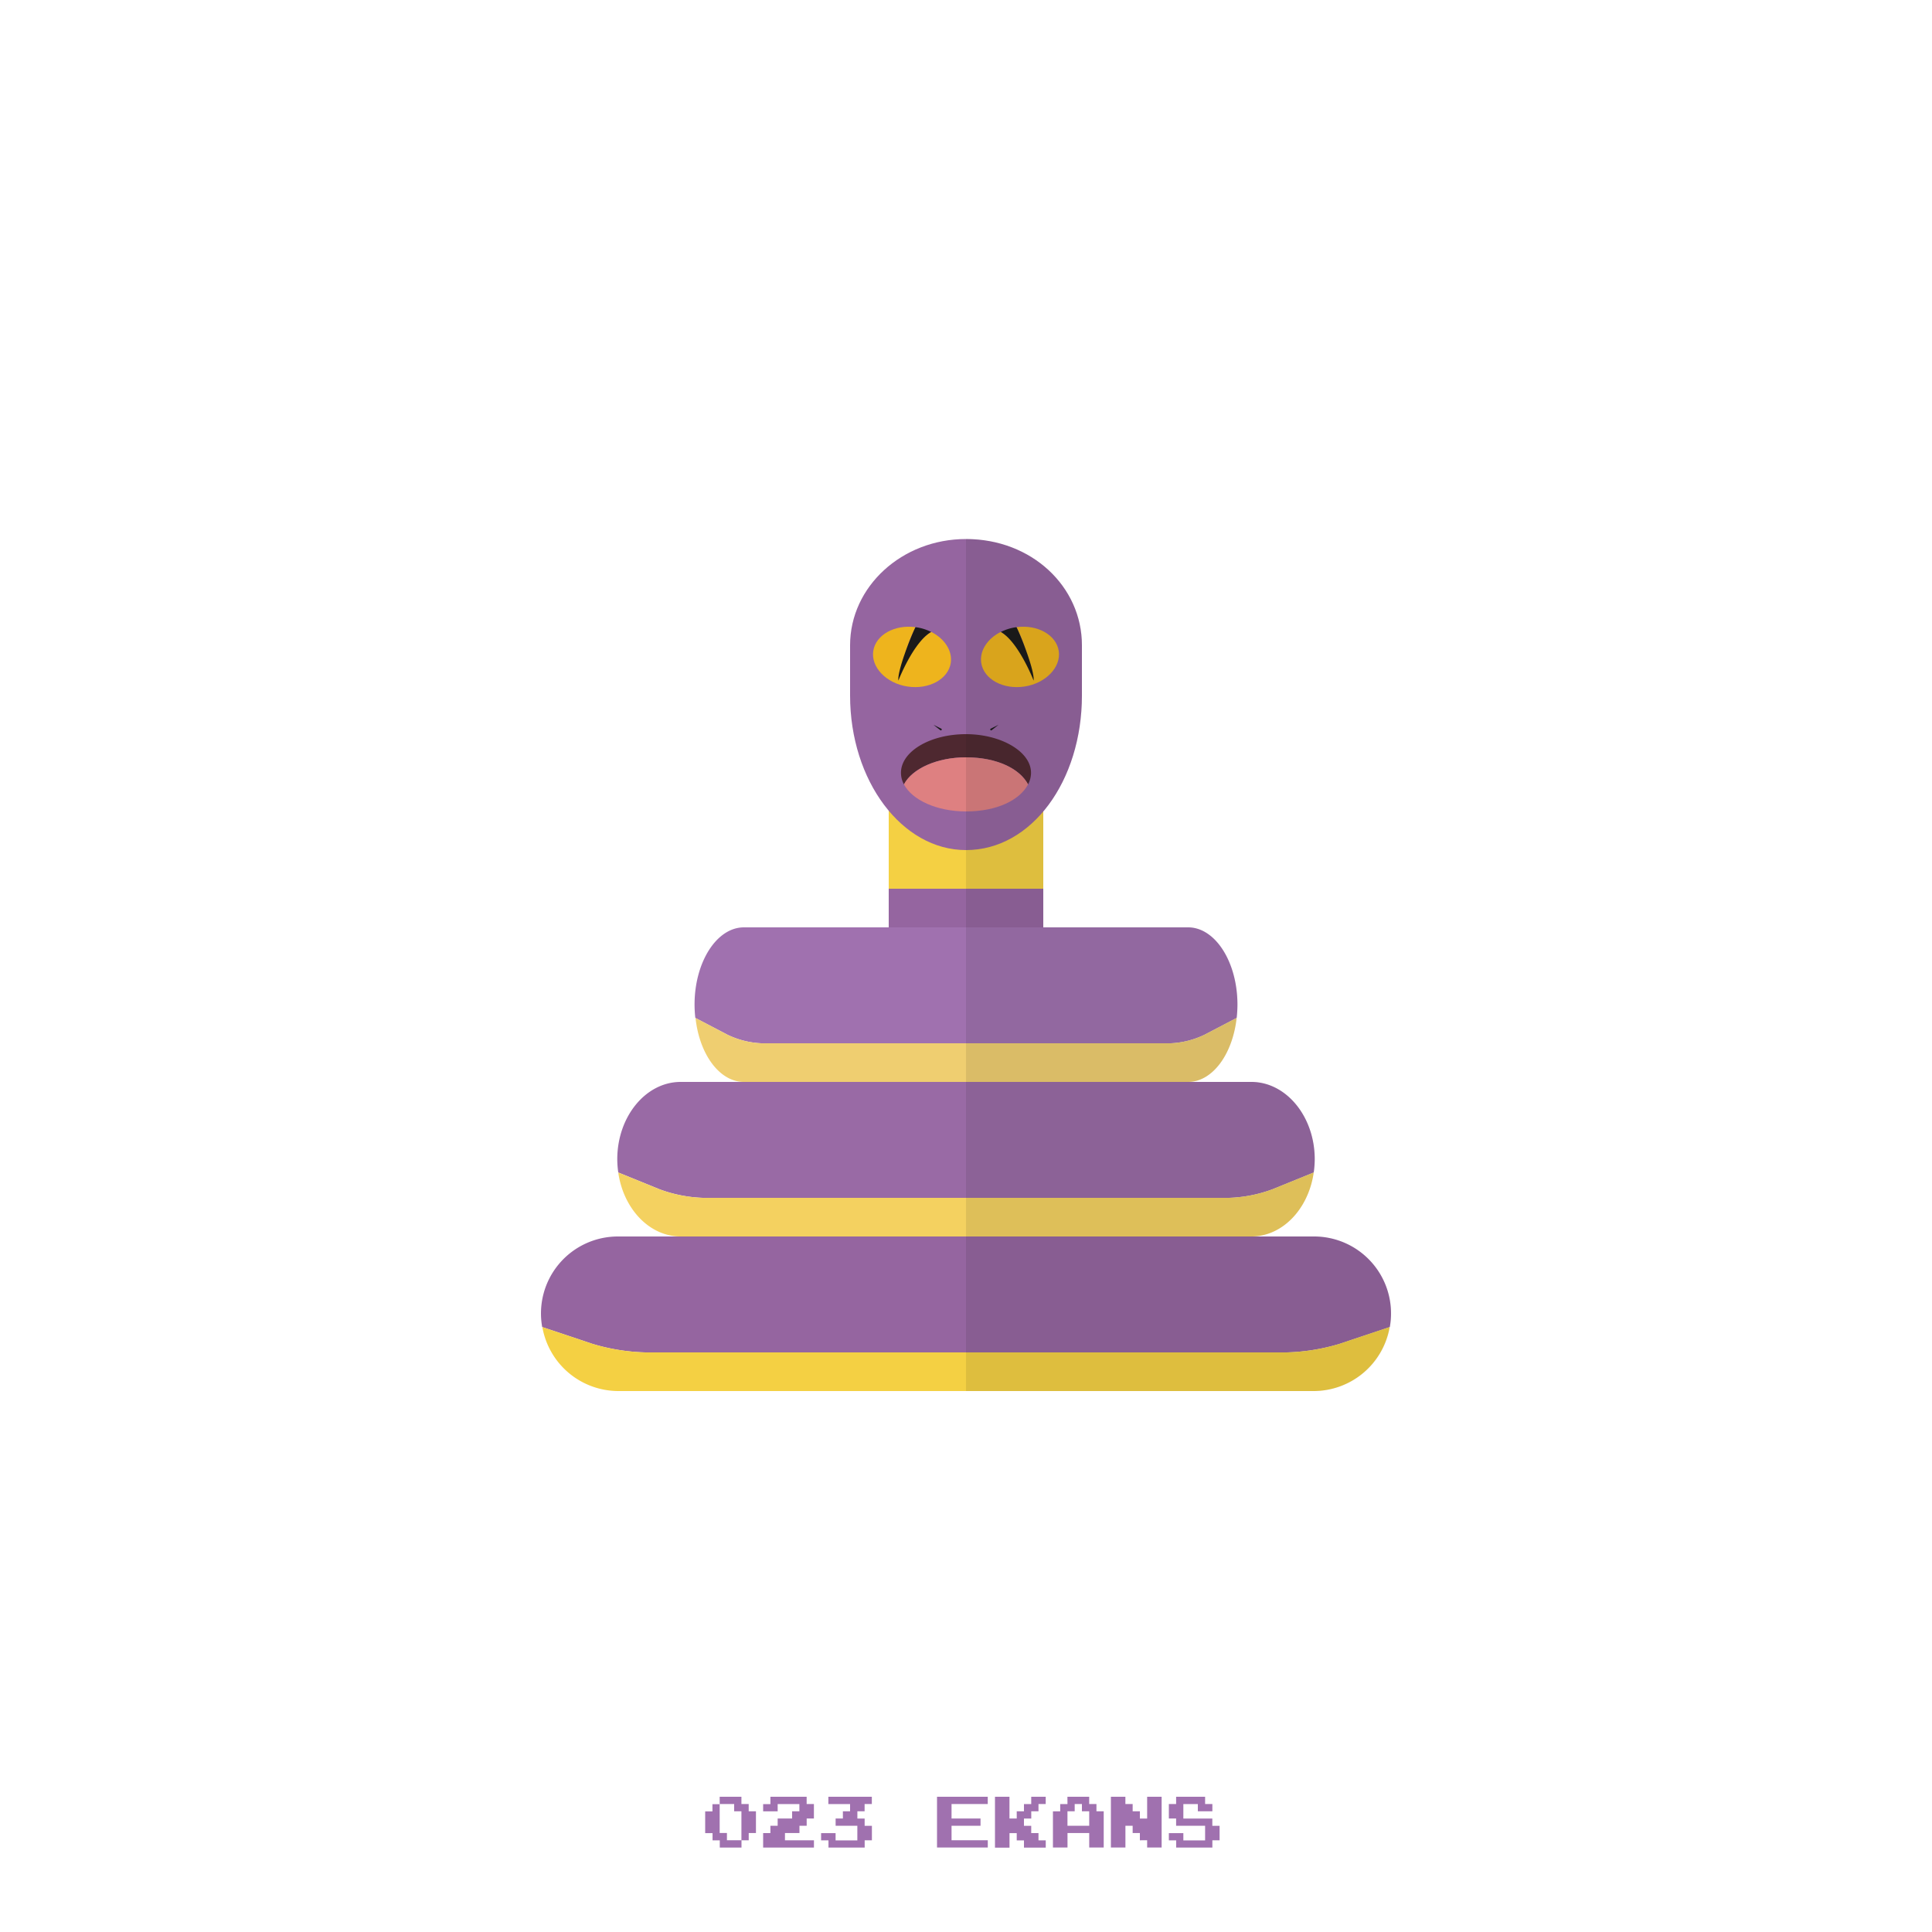 <?xml version="1.0" ?><svg id="pkft" viewBox="0 0 500 500" xmlns="http://www.w3.org/2000/svg"><defs><style>.cls-1{fill:#f4d043;}.cls-2{fill:#9565a0;}.cls-3{fill:#4e2830;}.cls-4{fill:#de8081;}.cls-5{fill:#eeb41d;}.cls-11,.cls-6{fill:#1a1a1a;}.cls-7{fill:#996aa5;}.cls-8{fill:#f4d160;}.cls-9{fill:#a071af;}.cls-10{fill:#efce70;}.cls-11{opacity:0.1;}</style></defs><title/><rect class="cls-1" height="20" transform="translate(445 -35) rotate(90)" width="50" x="215" y="195"/><rect class="cls-2" height="20" transform="translate(475.17 -4.83) rotate(90)" width="10.33" x="234.83" y="225.17"/><path class="cls-2" d="M220,167v13c0,22.09,13.43,40,30,40V139.5C233.43,139.5,220,151.81,220,167Z"/><path class="cls-3" d="M250,196v-6c-9.3,0-16.83,4.48-16.83,10a6.37,6.37,0,0,0,.77,3C236.08,198.94,242.46,196,250,196Z"/><path class="cls-4" d="M250,210V196c-7.54,0-13.92,2.94-16.06,7C236.08,207.06,242.46,210,250,210Z"/><path class="cls-5" d="M241,163.54c-4.65,2.72-6.91,8.19-6.91,8.19-0.29-2.49,1.61-6.87,2.85-9.42-5.43-.73-10.3,2-10.94,6.16s3.31,8.35,8.85,9.2,10.56-1.89,11.21-6.12C246.52,168.37,244.41,165.25,241,163.54Z"/><path class="cls-6" d="M232.5,176.13s3.83-9.87,8.48-12.59a12.87,12.87,0,0,0-3.8-1.2l-0.27,0C235.67,164.85,232.21,173.64,232.5,176.13Z"/><path class="cls-6" d="M243.57,189a0.23,0.23,0,0,1-.18,0s-1.88-1.46-1.77-1.41l2,1A0.23,0.23,0,0,1,243.57,189Z"/><path class="cls-2" d="M167,350h83V320H160a19.91,19.91,0,0,0-19.68,23.44l13,4.35A51.83,51.83,0,0,0,167,350Z"/><path class="cls-1" d="M160,360h90V350H167a51.83,51.83,0,0,1-13.64-2.21l-13-4.35A20,20,0,0,0,160,360Z"/><path class="cls-7" d="M181.9,310H250V280H176.16c-9.06,0-16.41,9-16.41,20a24.32,24.32,0,0,0,.26,3.44l10.7,4.35A35.61,35.61,0,0,0,181.9,310Z"/><path class="cls-8" d="M176.16,320H250V310H181.9a35.61,35.61,0,0,1-11.19-2.21L160,303.44C161.35,312.84,168.06,320,176.16,320Z"/><path class="cls-9" d="M197,270h53V240H192.52c-7.05,0-12.77,9-12.77,20a31.12,31.12,0,0,0,.2,3.44l8.33,4.35A22.45,22.45,0,0,0,197,270Z"/><path class="cls-10" d="M192.52,280H250V270H197a22.45,22.45,0,0,1-8.71-2.21L180,263.44C181,272.84,186.22,280,192.52,280Z"/><rect class="cls-1" height="20" transform="translate(465 -55) rotate(90)" width="50" x="235" y="195"/><rect class="cls-2" height="20" transform="translate(495.17 -24.83) rotate(90)" width="10.33" x="254.83" y="225.17"/><path class="cls-2" d="M280,167v13c0,22.09-13,40-30,40V139.5C267,139.5,280,151.81,280,167Z"/><path class="cls-3" d="M250,196v-6c9,0,16.83,4.48,16.83,10a6.37,6.37,0,0,1-.77,3C263.92,198.94,258,196,250,196Z"/><path class="cls-4" d="M250,210V196c8,0,13.92,2.94,16.06,7C263.92,207.06,258,210,250,210Z"/><path class="cls-5" d="M259,163.54c4.65,2.72,6.91,8.19,6.91,8.19,0.29-2.49-1.61-6.87-2.85-9.42,5.43-.73,10.3,2,10.94,6.16s-3.31,8.35-8.85,9.2-10.56-1.89-11.21-6.12C253.48,168.37,255.59,165.25,259,163.54Z"/><path class="cls-6" d="M267.5,176.13s-3.83-9.87-8.48-12.59a12.87,12.87,0,0,1,3.8-1.2l0.27,0C264.33,164.85,267.79,173.64,267.5,176.13Z"/><path class="cls-6" d="M256.43,189a0.23,0.23,0,0,0,.18,0s1.88-1.46,1.77-1.41l-2,1A0.23,0.23,0,0,0,256.43,189Z"/><path class="cls-2" d="M333,350H250V320h90a19.91,19.91,0,0,1,19.68,23.44l-13,4.35A51.83,51.83,0,0,1,333,350Z"/><path class="cls-1" d="M340,360H250V350h83a51.83,51.83,0,0,0,13.64-2.21l13-4.35A20,20,0,0,1,340,360Z"/><path class="cls-7" d="M318.1,310H250V280h73.84c9.06,0,16.41,9,16.41,20a24.32,24.32,0,0,1-.26,3.44l-10.7,4.35A35.61,35.61,0,0,1,318.1,310Z"/><path class="cls-8" d="M323.84,320H250V310h68.1a35.61,35.61,0,0,0,11.19-2.21l10.7-4.35C338.65,312.84,331.94,320,323.84,320Z"/><path class="cls-9" d="M303,270H250V240h57.48c7.05,0,12.77,9,12.77,20a31.12,31.12,0,0,1-.2,3.44l-8.33,4.35A22.45,22.45,0,0,1,303,270Z"/><path class="cls-10" d="M307.48,280H250V270h53a22.45,22.45,0,0,0,8.71-2.21l8.33-4.35C319,272.84,313.78,280,307.48,280Z"/><path class="cls-11" d="M340,320H323.84c8.1,0,14.81-7.16,16.15-16.56a24.28,24.28,0,0,0,.26-3.44c0-11-7.35-20-16.41-20H307.48c6.3,0,11.53-7.16,12.57-16.56a31.14,31.14,0,0,0,.2-3.44c0-11-5.72-20-12.77-20H270V210c6.19-7.33,10-18.05,10-30V167c0-15.19-13-27.5-30-27.5V360h90A20,20,0,0,0,340,320Z"/><path class="cls-9" d="M186.25,465.94V465h5.63v1.88h1.88v1.88h1.88v5.63h-1.87v1.88h-1.87v1.88h-5.62v-1.87h-1.87v-1.87H182.5v-5.62h1.88v-1.87h1.88v-0.94Zm3.75,1.88v-0.94h-3.75v7.5h1.88v1.88h3.75v-7.5H190v-0.94Z"/><path class="cls-9" d="M199.38,465.94V465h9.38v1.88h1.88v3.75h-1.87v1.88h-1.87v1.88h-3.75v1.88h7.5v1.88H197.5v-3.75h1.88V472.5h1.88v-1.87H205v-1.87h1.88v-1.87h-5.62v1.88H197.5v-1.87h1.88v-0.94Z"/><path class="cls-9" d="M214.38,465.94V465h11.25v1.88h-1.87v1.88h-1.87v1.88h1.88v1.88h1.88v3.75h-1.87v1.88h-9.37v-1.87H212.5v-1.87h3.75v1.88h5.63V472.5h-5.62v-1.87h1.88v-1.87H220v-1.87h-5.62v-0.94Z"/><path class="cls-9" d="M242.5,471.56V465h13.13v1.88h-9.37v3.75h7.5v1.88h-7.5v3.75h9.38v1.88H242.5v-6.56Z"/><path class="cls-9" d="M257.5,471.56V465h3.75v5.63h1.88v-1.87H265v-1.87h1.88V465h3.75v1.88h-1.87v1.88h-1.87v1.88H265v1.88h1.88v1.88h1.88v1.88h1.88v1.88H265v-1.87h-1.87v-1.87h-1.87v3.75H257.5v-6.56Z"/><path class="cls-9" d="M276.25,465.94V465h5.63v1.88h1.88v1.88h1.88v9.38h-3.75v-3.75h-5.62v3.75H272.5v-9.37h1.88v-1.87h1.88v-0.94Zm3.75,1.88v-0.94h-1.87v1.88h-1.87v3.75h5.63v-3.75H280v-0.94Z"/><path class="cls-9" d="M287.5,471.56V465h3.75v1.88h1.88v1.88H295v1.88h1.88V465h3.75v13.13h-3.75v-1.87H295v-1.87h-1.87V472.5h-1.87v5.63H287.5v-6.56Z"/><path class="cls-9" d="M304.38,465.94V465h7.5v1.88h1.88v1.88H310v-1.87h-3.75v3.75h7.5v1.88h1.88v3.75h-1.87v1.88h-9.37v-1.87H302.5v-1.87h3.75v1.88h5.63V472.5h-7.5v-1.87H302.5v-3.75h1.88v-0.94Z"/></svg>